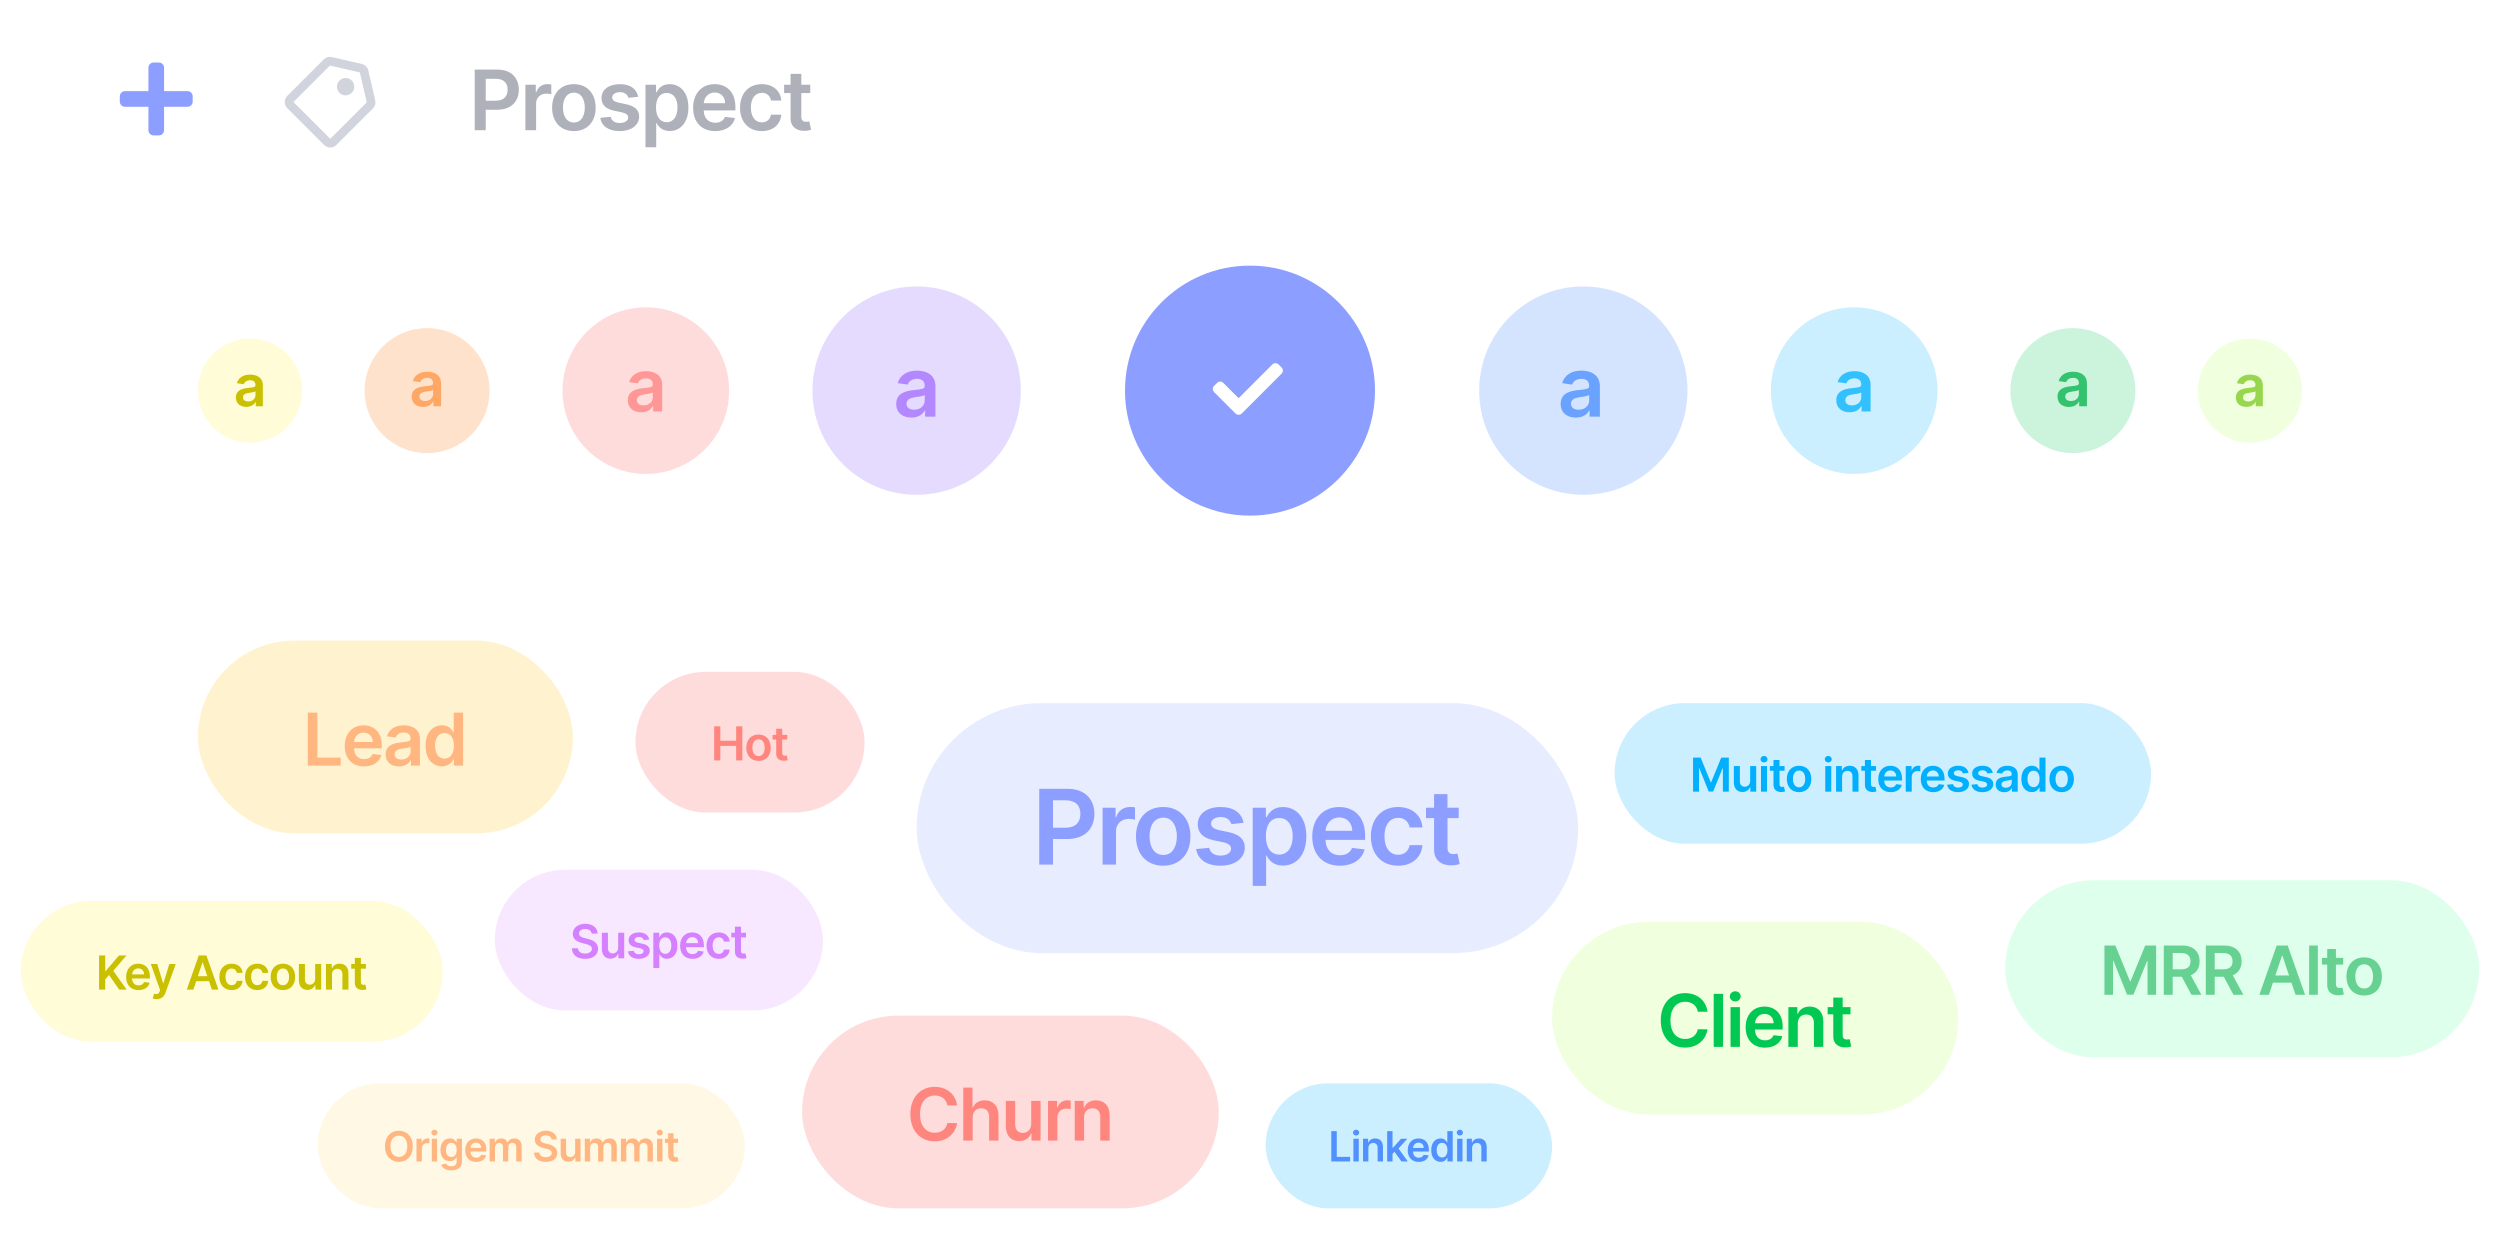 <svg width="480" height="240" viewBox="0 0 480 240" fill="none" xmlns="http://www.w3.org/2000/svg">
<rect width="480" height="240" fill="white"/>
<g filter="url(#filter0_d)">
<circle cx="240" cy="75" r="24" fill="white"/>
</g>
<circle cx="240" cy="75" r="24" fill="#8C9EFF"/>
<circle cx="176" cy="75" r="20" fill="#E5DBFF"/>
<circle r="20" transform="matrix(-1 0 0 1 304 75)" fill="#D4E4FF"/>
<circle cx="124" cy="75" r="16" fill="#FFDCDC"/>
<circle r="16" transform="matrix(-1 0 0 1 356 75)" fill="#CCEFFF"/>
<circle cx="82" cy="75" r="12" fill="#FFE2CC"/>
<circle cx="48" cy="75" r="10" fill="#FFFCD7"/>
<path d="M47.295 78.121C48.236 78.121 48.799 77.68 49.057 77.176H49.103V78H50.463V73.984C50.463 72.398 49.17 71.922 48.025 71.922C46.764 71.922 45.795 72.484 45.482 73.578L46.803 73.766C46.943 73.356 47.342 73.004 48.033 73.004C48.69 73.004 49.049 73.34 49.049 73.93V73.953C49.049 74.359 48.623 74.379 47.565 74.492C46.4 74.617 45.287 74.965 45.287 76.316C45.287 77.496 46.15 78.121 47.295 78.121ZM47.662 77.082C47.072 77.082 46.65 76.812 46.65 76.293C46.65 75.75 47.123 75.523 47.756 75.434C48.127 75.383 48.869 75.289 49.053 75.141V75.848C49.053 76.516 48.514 77.082 47.662 77.082Z" fill="#C8C000"/>
<path d="M81.231 78.132C82.258 78.132 82.871 77.651 83.153 77.101H83.204V78H84.687V73.619C84.687 71.889 83.276 71.369 82.028 71.369C80.651 71.369 79.594 71.983 79.254 73.176L80.694 73.381C80.847 72.933 81.282 72.55 82.036 72.55C82.752 72.55 83.144 72.916 83.144 73.56V73.585C83.144 74.028 82.68 74.05 81.525 74.173C80.255 74.31 79.04 74.689 79.04 76.163C79.04 77.45 79.982 78.132 81.231 78.132ZM81.631 76.999C80.988 76.999 80.528 76.704 80.528 76.138C80.528 75.546 81.043 75.298 81.734 75.2C82.138 75.145 82.948 75.043 83.148 74.881V75.652C83.148 76.381 82.56 76.999 81.631 76.999Z" fill="#FFA866"/>
<path d="M123.103 79.154C124.301 79.154 125.017 78.592 125.345 77.951H125.404V79H127.135V73.889C127.135 71.871 125.489 71.264 124.032 71.264C122.426 71.264 121.194 71.98 120.796 73.372L122.476 73.611C122.655 73.089 123.162 72.641 124.042 72.641C124.877 72.641 125.335 73.069 125.335 73.82V73.849C125.335 74.367 124.793 74.391 123.446 74.535C121.964 74.695 120.547 75.137 120.547 76.857C120.547 78.359 121.646 79.154 123.103 79.154ZM123.57 77.832C122.819 77.832 122.282 77.489 122.282 76.827C122.282 76.136 122.884 75.848 123.689 75.734C124.162 75.669 125.106 75.55 125.34 75.361V76.261C125.34 77.111 124.654 77.832 123.57 77.832Z" fill="#FF9797"/>
<path d="M355.122 79.154C356.32 79.154 357.036 78.592 357.364 77.951H357.424V79H359.154V73.889C359.154 71.871 357.509 71.264 356.052 71.264C354.446 71.264 353.213 71.98 352.815 73.372L354.496 73.611C354.675 73.089 355.182 72.641 356.062 72.641C356.897 72.641 357.354 73.069 357.354 73.82V73.849C357.354 74.367 356.812 74.391 355.465 74.535C353.984 74.695 352.567 75.137 352.567 76.857C352.567 78.359 353.665 79.154 355.122 79.154ZM355.589 77.832C354.839 77.832 354.302 77.489 354.302 76.827C354.302 76.136 354.903 75.848 355.709 75.734C356.181 75.669 357.126 75.55 357.359 75.361V76.261C357.359 77.111 356.673 77.832 355.589 77.832Z" fill="#33C0FF"/>
<path d="M174.994 80.176C176.363 80.176 177.181 79.534 177.556 78.801H177.625V80H179.602V74.159C179.602 71.852 177.721 71.159 176.056 71.159C174.221 71.159 172.812 71.977 172.358 73.568L174.278 73.841C174.483 73.244 175.062 72.733 176.068 72.733C177.022 72.733 177.545 73.222 177.545 74.079V74.114C177.545 74.704 176.926 74.733 175.386 74.898C173.693 75.079 172.074 75.585 172.074 77.551C172.074 79.267 173.329 80.176 174.994 80.176ZM175.528 78.665C174.67 78.665 174.056 78.273 174.056 77.517C174.056 76.727 174.744 76.398 175.664 76.267C176.204 76.193 177.284 76.057 177.551 75.841V76.869C177.551 77.841 176.767 78.665 175.528 78.665Z" fill="#B388FF"/>
<path d="M302.568 80.176C303.938 80.176 304.756 79.534 305.131 78.801H305.199V80H307.176V74.159C307.176 71.852 305.295 71.159 303.631 71.159C301.795 71.159 300.386 71.977 299.932 73.568L301.852 73.841C302.057 73.244 302.636 72.733 303.642 72.733C304.597 72.733 305.119 73.222 305.119 74.079V74.114C305.119 74.704 304.5 74.733 302.96 74.898C301.267 75.079 299.648 75.585 299.648 77.551C299.648 79.267 300.903 80.176 302.568 80.176ZM303.102 78.665C302.244 78.665 301.631 78.273 301.631 77.517C301.631 76.727 302.318 76.398 303.239 76.267C303.778 76.193 304.858 76.057 305.125 75.841V76.869C305.125 77.841 304.341 78.665 303.102 78.665Z" fill="#6AA2FF"/>
<circle cx="432" cy="75" r="10" fill="#F0FFDE"/>
<path d="M431.295 78.121C432.236 78.121 432.799 77.68 433.057 77.176H433.104V78H434.463V73.984C434.463 72.398 433.17 71.922 432.025 71.922C430.764 71.922 429.795 72.484 429.482 73.578L430.803 73.766C430.943 73.356 431.342 73.004 432.033 73.004C432.689 73.004 433.049 73.34 433.049 73.93V73.953C433.049 74.359 432.623 74.379 431.564 74.492C430.4 74.617 429.287 74.965 429.287 76.316C429.287 77.496 430.15 78.121 431.295 78.121ZM431.662 77.082C431.072 77.082 430.65 76.812 430.65 76.293C430.65 75.75 431.123 75.523 431.756 75.434C432.127 75.383 432.869 75.289 433.053 75.141V75.848C433.053 76.516 432.514 77.082 431.662 77.082Z" fill="#98D64D"/>
<circle r="12" transform="matrix(-1 0 0 1 398 75)" fill="#CCF4DD"/>
<path d="M397.231 78.132C398.258 78.132 398.871 77.651 399.153 77.101H399.204V78H400.687V73.619C400.687 71.889 399.276 71.369 398.028 71.369C396.651 71.369 395.594 71.983 395.254 73.176L396.694 73.381C396.847 72.933 397.282 72.55 398.036 72.55C398.752 72.55 399.144 72.916 399.144 73.56V73.585C399.144 74.028 398.68 74.05 397.525 74.173C396.255 74.31 395.04 74.689 395.04 76.163C395.04 77.45 395.982 78.132 397.231 78.132ZM397.631 76.999C396.988 76.999 396.528 76.704 396.528 76.138C396.528 75.546 397.043 75.298 397.734 75.2C398.138 75.145 398.948 75.043 399.148 74.881V75.652C399.148 76.381 398.56 76.999 397.631 76.999Z" fill="#33C26D"/>
<path fill-rule="evenodd" clip-rule="evenodd" d="M233.101 75.274C232.776 74.948 232.776 74.421 233.101 74.095L233.691 73.506C234.016 73.18 234.544 73.18 234.869 73.506L237.815 76.452L244.297 69.97C244.623 69.645 245.15 69.645 245.476 69.97L246.065 70.56C246.391 70.885 246.391 71.413 246.065 71.738L238.405 79.398C238.28 79.524 238.125 79.601 237.963 79.63L237.865 79.641H237.766C237.57 79.63 237.376 79.549 237.226 79.398L233.101 75.274Z" fill="white"/>
<rect x="385" y="169" width="91" height="34" rx="17" fill="#DFFFED"/>
<path d="M404.055 181.545V191H405.699V184.491H405.787L408.399 190.972H409.627L412.24 184.505H412.328V191H413.972V181.545H411.876L409.069 188.396H408.958L406.151 181.545H404.055ZM415.447 191H417.159V187.538H418.904L420.76 191H422.671L420.626 187.251C421.739 186.804 422.325 185.853 422.325 184.569C422.325 182.764 421.162 181.545 418.992 181.545H415.447V191ZM417.159 186.116V182.977H418.729C420.008 182.977 420.58 183.563 420.58 184.569C420.58 185.576 420.008 186.116 418.738 186.116H417.159ZM423.512 191H425.224V187.538H426.969L428.825 191H430.736L428.691 187.251C429.804 186.804 430.39 185.853 430.39 184.569C430.39 182.764 429.227 181.545 427.057 181.545H423.512V191ZM425.224 186.116V182.977H426.794C428.073 182.977 428.645 183.563 428.645 184.569C428.645 185.576 428.073 186.116 426.803 186.116H425.224ZM435.625 191L436.406 188.669H439.96L440.745 191H442.573L439.24 181.545H437.126L433.797 191H435.625ZM436.867 187.293L438.146 183.484H438.22L439.499 187.293H436.867ZM445.026 181.545H443.355V191H445.026V181.545ZM449.895 183.909H448.496V182.21H446.825V183.909H445.819V185.202H446.825V189.144C446.816 190.478 447.785 191.134 449.041 191.097C449.517 191.083 449.844 190.991 450.024 190.931L449.743 189.624C449.651 189.647 449.461 189.689 449.254 189.689C448.833 189.689 448.496 189.541 448.496 188.867V185.202H449.895V183.909ZM453.92 191.138C455.997 191.138 457.317 189.675 457.317 187.482C457.317 185.285 455.997 183.817 453.92 183.817C451.842 183.817 450.522 185.285 450.522 187.482C450.522 189.675 451.842 191.138 453.92 191.138ZM453.929 189.8C452.779 189.8 452.216 188.775 452.216 187.478C452.216 186.18 452.779 185.142 453.929 185.142C455.06 185.142 455.623 186.18 455.623 187.478C455.623 188.775 455.06 189.8 453.929 189.8Z" fill="#66D191"/>
<rect x="176" y="135" width="127" height="48" rx="24" fill="#E8ECFF"/>
<path d="M199.539 166H202.174V161.085H204.958C208.317 161.085 210.121 159.068 210.121 156.27C210.121 153.493 208.338 151.455 204.993 151.455H199.539V166ZM202.174 158.919V153.656H204.588C206.563 153.656 207.436 154.722 207.436 156.27C207.436 157.818 206.563 158.919 204.602 158.919H202.174ZM211.696 166H214.267V159.587C214.267 158.202 215.311 157.222 216.724 157.222C217.158 157.222 217.697 157.3 217.918 157.371V155.006C217.683 154.963 217.278 154.935 216.994 154.935C215.744 154.935 214.7 155.645 214.303 156.909H214.189V155.091H211.696V166ZM223.335 166.213C226.531 166.213 228.562 163.962 228.562 160.588C228.562 157.207 226.531 154.949 223.335 154.949C220.139 154.949 218.108 157.207 218.108 160.588C218.108 163.962 220.139 166.213 223.335 166.213ZM223.349 164.153C221.581 164.153 220.714 162.577 220.714 160.581C220.714 158.585 221.581 156.987 223.349 156.987C225.089 156.987 225.956 158.585 225.956 160.581C225.956 162.577 225.089 164.153 223.349 164.153ZM238.767 157.974C238.412 156.128 236.934 154.949 234.377 154.949C231.75 154.949 229.96 156.241 229.967 158.259C229.96 159.849 230.94 160.901 233.035 161.334L234.896 161.724C235.897 161.945 236.366 162.349 236.366 162.967C236.366 163.713 235.556 164.274 234.335 164.274C233.156 164.274 232.389 163.763 232.169 162.783L229.662 163.024C229.981 165.027 231.664 166.213 234.342 166.213C237.069 166.213 238.994 164.8 239.001 162.733C238.994 161.178 237.992 160.226 235.933 159.778L234.072 159.381C232.964 159.132 232.524 158.749 232.531 158.116C232.524 157.378 233.34 156.866 234.413 156.866C235.599 156.866 236.224 157.513 236.423 158.23L238.767 157.974ZM240.521 170.091H243.092V164.281H243.199C243.603 165.077 244.449 166.192 246.324 166.192C248.895 166.192 250.819 164.153 250.819 160.56C250.819 156.923 248.838 154.949 246.316 154.949C244.392 154.949 243.589 156.107 243.199 156.895H243.049V155.091H240.521V170.091ZM243.042 160.545C243.042 158.429 243.951 157.058 245.606 157.058C247.318 157.058 248.199 158.514 248.199 160.545C248.199 162.591 247.304 164.082 245.606 164.082C243.966 164.082 243.042 162.662 243.042 160.545ZM257.251 166.213C259.793 166.213 261.54 164.97 261.995 163.074L259.594 162.804C259.246 163.727 258.394 164.21 257.286 164.21C255.624 164.21 254.523 163.116 254.502 161.249H262.101V160.46C262.101 156.632 259.8 154.949 257.116 154.949C253.991 154.949 251.952 157.243 251.952 160.609C251.952 164.033 253.962 166.213 257.251 166.213ZM254.509 159.516C254.587 158.124 255.617 156.952 257.151 156.952C258.628 156.952 259.623 158.031 259.637 159.516H254.509ZM268.435 166.213C271.176 166.213 272.924 164.587 273.108 162.271H270.651C270.431 163.443 269.586 164.118 268.456 164.118C266.851 164.118 265.814 162.776 265.814 160.545C265.814 158.344 266.873 157.023 268.456 157.023C269.692 157.023 270.452 157.818 270.651 158.869H273.108C272.931 156.504 271.084 154.949 268.421 154.949C265.225 154.949 263.208 157.257 263.208 160.588C263.208 163.891 265.175 166.213 268.435 166.213ZM280.067 155.091H277.915V152.477H275.344V155.091H273.796V157.08H275.344V163.145C275.33 165.197 276.821 166.206 278.753 166.149C279.485 166.128 279.989 165.986 280.266 165.893L279.833 163.884C279.69 163.919 279.399 163.983 279.08 163.983C278.433 163.983 277.915 163.756 277.915 162.719V157.08H280.067V155.091Z" fill="#8C9EFF"/>
<rect x="38" y="123" width="72" height="37" rx="18.5" fill="#FFF3CF"/>
<path d="M59.091 147H65.42V145.454H60.936V136.818H59.091V147ZM69.902 147.149C71.682 147.149 72.905 146.279 73.223 144.952L71.543 144.763C71.299 145.409 70.703 145.747 69.927 145.747C68.764 145.747 67.993 144.982 67.978 143.674H73.298V143.122C73.298 140.442 71.687 139.264 69.808 139.264C67.62 139.264 66.193 140.87 66.193 143.227C66.193 145.623 67.6 147.149 69.902 147.149ZM67.983 142.461C68.038 141.487 68.759 140.666 69.832 140.666C70.867 140.666 71.563 141.422 71.573 142.461H67.983ZM76.598 147.154C77.796 147.154 78.512 146.592 78.84 145.951H78.9V147H80.63V141.889C80.63 139.871 78.984 139.264 77.527 139.264C75.922 139.264 74.689 139.98 74.291 141.372L75.971 141.611C76.15 141.089 76.657 140.641 77.537 140.641C78.373 140.641 78.83 141.069 78.83 141.82V141.849C78.83 142.366 78.288 142.391 76.941 142.536C75.459 142.695 74.042 143.137 74.042 144.857C74.042 146.359 75.141 147.154 76.598 147.154ZM77.065 145.832C76.314 145.832 75.777 145.489 75.777 144.827C75.777 144.136 76.379 143.848 77.184 143.734C77.657 143.669 78.601 143.55 78.835 143.361V144.261C78.835 145.111 78.149 145.832 77.065 145.832ZM84.853 147.134C86.166 147.134 86.757 146.354 87.041 145.797H87.15V147H88.92V136.818H87.115V140.626H87.041C86.767 140.075 86.205 139.264 84.858 139.264C83.093 139.264 81.706 140.646 81.706 143.192C81.706 145.707 83.053 147.134 84.853 147.134ZM85.355 145.658C84.167 145.658 83.541 144.614 83.541 143.182C83.541 141.76 84.157 140.741 85.355 140.741C86.514 140.741 87.15 141.7 87.15 143.182C87.15 144.663 86.504 145.658 85.355 145.658Z" fill="#FFB680"/>
<rect x="298" y="177" width="78" height="37" rx="18.5" fill="#F0FFDE"/>
<path d="M327.843 194.254C327.529 191.991 325.789 190.679 323.532 190.679C320.873 190.679 318.869 192.618 318.869 195.909C318.869 199.195 320.848 201.139 323.532 201.139C325.953 201.139 327.559 199.573 327.843 197.629L325.983 197.619C325.75 198.812 324.775 199.484 323.557 199.484C321.907 199.484 320.723 198.246 320.723 195.909C320.723 193.612 321.897 192.335 323.562 192.335C324.8 192.335 325.77 193.036 325.983 194.254H327.843ZM330.832 190.818H329.032V201H330.832V190.818ZM332.263 201H334.062V193.364H332.263V201ZM333.167 192.28C333.739 192.28 334.207 191.842 334.207 191.305C334.207 190.763 333.739 190.326 333.167 190.326C332.591 190.326 332.123 190.763 332.123 191.305C332.123 191.842 332.591 192.28 333.167 192.28ZM338.874 201.149C340.654 201.149 341.877 200.279 342.195 198.952L340.514 198.763C340.271 199.409 339.674 199.747 338.899 199.747C337.735 199.747 336.965 198.982 336.95 197.674H342.269V197.122C342.269 194.442 340.659 193.264 338.779 193.264C336.592 193.264 335.165 194.87 335.165 197.227C335.165 199.623 336.572 201.149 338.874 201.149ZM336.955 196.461C337.009 195.487 337.73 194.666 338.804 194.666C339.838 194.666 340.534 195.422 340.544 196.461H336.955ZM345.172 196.526C345.172 195.422 345.838 194.786 346.787 194.786C347.717 194.786 348.274 195.397 348.274 196.416V201H350.074V196.138C350.079 194.308 349.035 193.264 347.459 193.264C346.315 193.264 345.53 193.811 345.182 194.661H345.092V193.364H343.372V201H345.172V196.526ZM355.296 193.364H353.79V191.534H351.99V193.364H350.906V194.756H351.99V199.001C351.98 200.438 353.024 201.144 354.377 201.104C354.889 201.089 355.242 200.99 355.436 200.925L355.132 199.518C355.033 199.543 354.829 199.588 354.605 199.588C354.153 199.588 353.79 199.429 353.79 198.703V194.756H355.296V193.364Z" fill="#00C853"/>
<rect x="154" y="195" width="80" height="37" rx="18.5" fill="#FFDCDC"/>
<path d="M183.765 212.254C183.451 209.991 181.711 208.679 179.454 208.679C176.794 208.679 174.791 210.618 174.791 213.909C174.791 217.195 176.77 219.139 179.454 219.139C181.875 219.139 183.481 217.573 183.765 215.629L181.905 215.619C181.671 216.812 180.697 217.484 179.479 217.484C177.828 217.484 176.645 216.246 176.645 213.909C176.645 211.612 177.819 210.335 179.484 210.335C180.722 210.335 181.691 211.036 181.905 212.254H183.765ZM186.754 214.526C186.754 213.422 187.44 212.786 188.404 212.786C189.349 212.786 189.906 213.387 189.906 214.416V219H191.706V214.138C191.706 212.293 190.661 211.264 189.076 211.264C187.902 211.264 187.157 211.796 186.804 212.661H186.714V208.818H184.954V219H186.754V214.526ZM197.987 215.788C197.987 216.952 197.157 217.528 196.362 217.528C195.496 217.528 194.92 216.917 194.92 215.947V211.364H193.12V216.226C193.12 218.06 194.164 219.099 195.665 219.099C196.809 219.099 197.614 218.498 197.962 217.643H198.042V219H199.787V211.364H197.987V215.788ZM201.218 219H203.017V214.511C203.017 213.541 203.748 212.855 204.737 212.855C205.041 212.855 205.419 212.91 205.573 212.96V211.304C205.409 211.274 205.125 211.254 204.926 211.254C204.051 211.254 203.321 211.751 203.042 212.636H202.963V211.364H201.218V219ZM208.148 214.526C208.148 213.422 208.814 212.786 209.764 212.786C210.694 212.786 211.25 213.397 211.25 214.416V219H213.05V214.138C213.055 212.308 212.011 211.264 210.435 211.264C209.292 211.264 208.506 211.811 208.158 212.661H208.069V211.364H206.348V219H208.148V214.526Z" fill="#FF867F"/>
<rect x="95" y="167" width="63" height="27" rx="13.5" fill="#F7E8FF"/>
<path d="M113.596 179.254H114.737C114.715 178.148 113.772 177.365 112.379 177.365C111.004 177.365 109.972 178.138 109.975 179.295C109.975 180.235 110.643 180.775 111.72 181.053L112.465 181.245C113.171 181.424 113.638 181.645 113.641 182.153C113.638 182.712 113.107 183.086 112.334 183.086C111.592 183.086 111.017 182.754 110.969 182.066H109.803C109.851 183.367 110.819 184.099 112.343 184.099C113.913 184.099 114.824 183.316 114.827 182.162C114.824 181.028 113.887 180.51 112.903 180.277L112.289 180.123C111.752 179.995 111.17 179.768 111.177 179.222C111.18 178.73 111.621 178.369 112.363 178.369C113.069 178.369 113.536 178.698 113.596 179.254ZM118.692 181.935C118.692 182.683 118.158 183.054 117.646 183.054C117.09 183.054 116.72 182.661 116.72 182.038V179.091H115.563V182.217C115.563 183.396 116.234 184.064 117.199 184.064C117.934 184.064 118.452 183.677 118.676 183.127H118.727V184H119.849V179.091H118.692V181.935ZM124.648 180.388C124.488 179.558 123.824 179.027 122.673 179.027C121.491 179.027 120.685 179.609 120.688 180.516C120.685 181.232 121.126 181.705 122.069 181.9L122.906 182.076C123.357 182.175 123.568 182.357 123.568 182.635C123.568 182.971 123.204 183.223 122.654 183.223C122.123 183.223 121.778 182.993 121.679 182.552L120.551 182.661C120.695 183.562 121.452 184.096 122.657 184.096C123.884 184.096 124.751 183.46 124.754 182.53C124.751 181.83 124.3 181.402 123.373 181.2L122.536 181.021C122.037 180.909 121.839 180.737 121.842 180.452C121.839 180.12 122.206 179.89 122.689 179.89C123.223 179.89 123.504 180.181 123.594 180.504L124.648 180.388ZM125.438 185.841H126.595V183.227H126.643C126.825 183.585 127.205 184.086 128.049 184.086C129.206 184.086 130.072 183.169 130.072 181.552C130.072 179.915 129.18 179.027 128.046 179.027C127.18 179.027 126.818 179.548 126.643 179.903H126.576V179.091H125.438V185.841ZM126.572 181.545C126.572 180.593 126.981 179.976 127.726 179.976C128.496 179.976 128.893 180.631 128.893 181.545C128.893 182.466 128.49 183.137 127.726 183.137C126.988 183.137 126.572 182.498 126.572 181.545ZM132.966 184.096C134.11 184.096 134.896 183.537 135.101 182.683L134.021 182.562C133.864 182.977 133.481 183.195 132.982 183.195C132.234 183.195 131.739 182.702 131.729 181.862H135.149V181.507C135.149 179.784 134.113 179.027 132.905 179.027C131.499 179.027 130.582 180.059 130.582 181.574C130.582 183.115 131.486 184.096 132.966 184.096ZM131.732 181.082C131.768 180.456 132.231 179.928 132.921 179.928C133.586 179.928 134.033 180.414 134.04 181.082H131.732ZM137.999 184.096C139.233 184.096 140.019 183.364 140.102 182.322H138.996C138.897 182.849 138.517 183.153 138.009 183.153C137.286 183.153 136.82 182.549 136.82 181.545C136.82 180.555 137.296 179.96 138.009 179.96C138.565 179.96 138.907 180.318 138.996 180.791H140.102C140.022 179.727 139.191 179.027 137.993 179.027C136.554 179.027 135.647 180.066 135.647 181.565C135.647 183.051 136.532 184.096 137.999 184.096ZM143.233 179.091H142.265V177.915H141.108V179.091H140.411V179.986H141.108V182.715C141.102 183.639 141.773 184.093 142.642 184.067C142.971 184.058 143.198 183.994 143.323 183.952L143.128 183.048C143.064 183.064 142.933 183.092 142.789 183.092C142.498 183.092 142.265 182.99 142.265 182.523V179.986H143.233V179.091Z" fill="#D480FF"/>
<rect x="122" y="129" width="44" height="27" rx="13.5" fill="#FFDCDC"/>
<path d="M137.12 146H138.305V143.219H141.338V146H142.527V139.455H141.338V142.225H138.305V139.455H137.12V146ZM145.637 146.096C147.075 146.096 147.989 145.083 147.989 143.565C147.989 142.043 147.075 141.027 145.637 141.027C144.199 141.027 143.285 142.043 143.285 143.565C143.285 145.083 144.199 146.096 145.637 146.096ZM145.644 145.169C144.848 145.169 144.458 144.46 144.458 143.561C144.458 142.663 144.848 141.944 145.644 141.944C146.427 141.944 146.816 142.663 146.816 143.561C146.816 144.46 146.427 145.169 145.644 145.169ZM151.153 141.091H150.184V139.915H149.027V141.091H148.331V141.986H149.027V144.715C149.021 145.639 149.692 146.093 150.561 146.067C150.891 146.058 151.118 145.994 151.242 145.952L151.047 145.048C150.983 145.064 150.852 145.092 150.709 145.092C150.418 145.092 150.184 144.99 150.184 144.523V141.986H151.153V141.091Z" fill="#FF867F"/>
<rect x="310" y="135" width="103" height="27" rx="13.5" fill="#CCEFFF"/>
<path d="M325.067 145.455V152H326.205V147.494H326.265L328.074 151.981H328.924L330.733 147.503H330.794V152H331.932V145.455H330.481L328.538 150.197H328.461L326.518 145.455H325.067ZM336.031 149.935C336.031 150.683 335.497 151.054 334.986 151.054C334.43 151.054 334.059 150.661 334.059 150.038V147.091H332.902V150.217C332.902 151.396 333.573 152.064 334.538 152.064C335.273 152.064 335.791 151.677 336.015 151.127H336.066V152H337.188V147.091H336.031V149.935ZM338.108 152H339.264V147.091H338.108V152ZM338.689 146.394C339.057 146.394 339.357 146.113 339.357 145.768C339.357 145.419 339.057 145.138 338.689 145.138C338.318 145.138 338.018 145.419 338.018 145.768C338.018 146.113 338.318 146.394 338.689 146.394ZM342.636 147.091H341.667V145.915H340.51V147.091H339.813V147.986H340.51V150.715C340.504 151.639 341.175 152.093 342.044 152.067C342.373 152.058 342.6 151.994 342.725 151.952L342.53 151.048C342.466 151.064 342.335 151.092 342.191 151.092C341.9 151.092 341.667 150.99 341.667 150.523V147.986H342.636V147.091ZM345.422 152.096C346.86 152.096 347.774 151.083 347.774 149.565C347.774 148.043 346.86 147.027 345.422 147.027C343.984 147.027 343.069 148.043 343.069 149.565C343.069 151.083 343.984 152.096 345.422 152.096ZM345.428 151.169C344.632 151.169 344.242 150.46 344.242 149.561C344.242 148.663 344.632 147.944 345.428 147.944C346.211 147.944 346.601 148.663 346.601 149.561C346.601 150.46 346.211 151.169 345.428 151.169ZM350.448 152H351.605V147.091H350.448V152ZM351.03 146.394C351.398 146.394 351.698 146.113 351.698 145.768C351.698 145.419 351.398 145.138 351.03 145.138C350.659 145.138 350.359 145.419 350.359 145.768C350.359 146.113 350.659 146.394 351.03 146.394ZM353.682 149.124C353.682 148.414 354.11 148.005 354.721 148.005C355.318 148.005 355.676 148.398 355.676 149.053V152H356.833V148.874C356.837 147.698 356.165 147.027 355.152 147.027C354.417 147.027 353.912 147.379 353.688 147.925H353.631V147.091H352.525V152H353.682V149.124ZM360.191 147.091H359.222V145.915H358.065V147.091H357.369V147.986H358.065V150.715C358.059 151.639 358.73 152.093 359.6 152.067C359.929 152.058 360.156 151.994 360.28 151.952L360.085 151.048C360.021 151.064 359.89 151.092 359.747 151.092C359.456 151.092 359.222 150.99 359.222 150.523V147.986H360.191V147.091ZM363.009 152.096C364.153 152.096 364.939 151.537 365.144 150.683L364.064 150.562C363.907 150.977 363.524 151.195 363.025 151.195C362.277 151.195 361.782 150.702 361.772 149.862H365.192V149.507C365.192 147.784 364.156 147.027 362.948 147.027C361.542 147.027 360.625 148.059 360.625 149.574C360.625 151.115 361.529 152.096 363.009 152.096ZM361.775 149.082C361.81 148.456 362.274 147.928 362.964 147.928C363.629 147.928 364.076 148.414 364.083 149.082H361.775ZM365.901 152H367.058V149.114C367.058 148.491 367.527 148.05 368.163 148.05C368.358 148.05 368.601 148.085 368.7 148.117V147.053C368.595 147.033 368.413 147.021 368.285 147.021C367.722 147.021 367.253 147.34 367.074 147.909H367.022V147.091H365.901V152ZM371.17 152.096C372.314 152.096 373.101 151.537 373.305 150.683L372.225 150.562C372.068 150.977 371.685 151.195 371.186 151.195C370.438 151.195 369.943 150.702 369.933 149.862H373.353V149.507C373.353 147.784 372.318 147.027 371.109 147.027C369.703 147.027 368.786 148.059 368.786 149.574C368.786 151.115 369.69 152.096 371.17 152.096ZM369.936 149.082C369.972 148.456 370.435 147.928 371.125 147.928C371.79 147.928 372.238 148.414 372.244 149.082H369.936ZM377.942 148.388C377.782 147.558 377.117 147.027 375.967 147.027C374.784 147.027 373.979 147.609 373.982 148.516C373.979 149.232 374.42 149.705 375.363 149.9L376.2 150.076C376.651 150.175 376.862 150.357 376.862 150.635C376.862 150.971 376.497 151.223 375.947 151.223C375.417 151.223 375.072 150.993 374.973 150.552L373.844 150.661C373.988 151.562 374.746 152.096 375.951 152.096C377.178 152.096 378.044 151.46 378.047 150.53C378.044 149.83 377.593 149.402 376.667 149.2L375.829 149.021C375.331 148.909 375.132 148.737 375.136 148.452C375.132 148.12 375.5 147.89 375.983 147.89C376.516 147.89 376.798 148.181 376.887 148.504L377.942 148.388ZM382.611 148.388C382.451 147.558 381.787 147.027 380.636 147.027C379.454 147.027 378.648 147.609 378.651 148.516C378.648 149.232 379.089 149.705 380.032 149.9L380.869 150.076C381.32 150.175 381.531 150.357 381.531 150.635C381.531 150.971 381.167 151.223 380.617 151.223C380.086 151.223 379.741 150.993 379.642 150.552L378.514 150.661C378.658 151.562 379.415 152.096 380.62 152.096C381.847 152.096 382.714 151.46 382.717 150.53C382.714 149.83 382.263 149.402 381.336 149.2L380.499 149.021C380 148.909 379.802 148.737 379.805 148.452C379.802 148.12 380.169 147.89 380.652 147.89C381.186 147.89 381.467 148.181 381.557 148.504L382.611 148.388ZM384.813 152.099C385.584 152.099 386.044 151.738 386.255 151.326H386.293V152H387.405V148.714C387.405 147.417 386.347 147.027 385.411 147.027C384.379 147.027 383.586 147.487 383.33 148.382L384.411 148.536C384.526 148.2 384.852 147.912 385.417 147.912C385.954 147.912 386.248 148.187 386.248 148.67V148.689C386.248 149.021 385.9 149.037 385.034 149.13C384.081 149.232 383.171 149.517 383.171 150.623C383.171 151.588 383.877 152.099 384.813 152.099ZM385.114 151.249C384.631 151.249 384.286 151.028 384.286 150.603C384.286 150.159 384.673 149.974 385.191 149.9C385.494 149.859 386.101 149.782 386.252 149.661V150.239C386.252 150.786 385.811 151.249 385.114 151.249ZM390.12 152.086C390.964 152.086 391.345 151.585 391.527 151.227H391.597V152H392.735V145.455H391.575V147.903H391.527C391.351 147.548 390.99 147.027 390.124 147.027C388.989 147.027 388.097 147.915 388.097 149.552C388.097 151.169 388.963 152.086 390.12 152.086ZM390.443 151.137C389.679 151.137 389.277 150.466 389.277 149.545C389.277 148.631 389.673 147.976 390.443 147.976C391.188 147.976 391.597 148.593 391.597 149.545C391.597 150.498 391.182 151.137 390.443 151.137ZM395.839 152.096C397.277 152.096 398.191 151.083 398.191 149.565C398.191 148.043 397.277 147.027 395.839 147.027C394.401 147.027 393.487 148.043 393.487 149.565C393.487 151.083 394.401 152.096 395.839 152.096ZM395.845 151.169C395.05 151.169 394.66 150.46 394.66 149.561C394.66 148.663 395.05 147.944 395.845 147.944C396.628 147.944 397.018 148.663 397.018 149.561C397.018 150.46 396.628 151.169 395.845 151.169Z" fill="#00B0FF"/>
<rect x="4" y="173" width="81" height="27" rx="13.5" fill="#FFFCD7"/>
<path d="M19.017 190H20.202V188.05L20.928 187.194L22.881 190H24.306L21.752 186.392L24.284 183.455H22.836L20.282 186.462H20.202V183.455H19.017V190ZM26.599 190.096C27.743 190.096 28.53 189.537 28.734 188.683L27.654 188.562C27.497 188.977 27.114 189.195 26.615 189.195C25.867 189.195 25.372 188.702 25.362 187.862H28.782V187.507C28.782 185.784 27.747 185.027 26.538 185.027C25.132 185.027 24.215 186.059 24.215 187.574C24.215 189.115 25.119 190.096 26.599 190.096ZM25.366 187.082C25.401 186.456 25.864 185.928 26.555 185.928C27.219 185.928 27.667 186.414 27.673 187.082H25.366ZM30.069 191.831C30.971 191.831 31.492 191.365 31.77 190.594L33.742 185.097L32.505 185.091L31.37 188.798H31.319L30.188 185.091H28.96L30.741 190.102L30.642 190.368C30.421 190.911 30.088 190.952 29.584 190.809L29.315 191.707C29.472 191.774 29.753 191.831 30.069 191.831ZM37.129 190L37.669 188.386H40.13L40.673 190H41.939L39.631 183.455H38.167L35.863 190H37.129ZM37.988 187.434L38.874 184.797H38.925L39.81 187.434H37.988ZM44.472 190.096C45.705 190.096 46.492 189.364 46.575 188.322H45.469C45.37 188.849 44.989 189.153 44.481 189.153C43.759 189.153 43.292 188.549 43.292 187.545C43.292 186.555 43.769 185.96 44.481 185.96C45.037 185.96 45.379 186.318 45.469 186.791H46.575C46.495 185.727 45.664 185.027 44.465 185.027C43.027 185.027 42.119 186.066 42.119 187.565C42.119 189.051 43.005 190.096 44.472 190.096ZM49.396 190.096C50.63 190.096 51.416 189.364 51.499 188.322H50.393C50.294 188.849 49.914 189.153 49.406 189.153C48.683 189.153 48.217 188.549 48.217 187.545C48.217 186.555 48.693 185.96 49.406 185.96C49.962 185.96 50.304 186.318 50.393 186.791H51.499C51.419 185.727 50.588 185.027 49.39 185.027C47.951 185.027 47.044 186.066 47.044 187.565C47.044 189.051 47.929 190.096 49.396 190.096ZM54.32 190.096C55.758 190.096 56.673 189.083 56.673 187.565C56.673 186.043 55.758 185.027 54.32 185.027C52.882 185.027 51.968 186.043 51.968 187.565C51.968 189.083 52.882 190.096 54.32 190.096ZM54.327 189.169C53.531 189.169 53.141 188.46 53.141 187.561C53.141 186.663 53.531 185.944 54.327 185.944C55.11 185.944 55.5 186.663 55.5 187.561C55.5 188.46 55.11 189.169 54.327 189.169ZM60.514 187.935C60.514 188.683 59.98 189.054 59.468 189.054C58.912 189.054 58.541 188.661 58.541 188.038V185.091H57.385V188.217C57.385 189.396 58.056 190.064 59.021 190.064C59.756 190.064 60.274 189.677 60.498 189.127H60.549V190H61.67V185.091H60.514V187.935ZM63.747 187.124C63.747 186.414 64.175 186.005 64.786 186.005C65.383 186.005 65.741 186.398 65.741 187.053V190H66.898V186.874C66.902 185.698 66.23 185.027 65.217 185.027C64.482 185.027 63.977 185.379 63.754 185.925H63.696V185.091H62.59V190H63.747V187.124ZM70.256 185.091H69.287V183.915H68.13V185.091H67.434V185.986H68.13V188.715C68.124 189.639 68.795 190.093 69.665 190.067C69.994 190.058 70.221 189.994 70.345 189.952L70.15 189.048C70.087 189.064 69.955 189.092 69.812 189.092C69.521 189.092 69.287 188.99 69.287 188.523V185.986H70.256V185.091Z" fill="#C8C000"/>
<rect x="243" y="208" width="55" height="24" rx="12" fill="#CCEFFF"/>
<path d="M255.609 223H259.226V222.116H256.663V217.182H255.609V223ZM259.855 223H260.883V218.636H259.855V223ZM260.372 218.017C260.699 218.017 260.966 217.767 260.966 217.46C260.966 217.151 260.699 216.901 260.372 216.901C260.042 216.901 259.775 217.151 259.775 217.46C259.775 217.767 260.042 218.017 260.372 218.017ZM262.729 220.443C262.729 219.812 263.11 219.449 263.653 219.449C264.184 219.449 264.502 219.798 264.502 220.381V223H265.53V220.222C265.533 219.176 264.937 218.58 264.036 218.58C263.383 218.58 262.934 218.892 262.735 219.378H262.684V218.636H261.701V223H262.729V220.443ZM266.336 223H267.364V221.534L267.739 221.134L269.075 223H270.305L268.515 220.52L270.205 218.636H269.004L267.435 220.389H267.364V217.182H266.336V223ZM272.403 223.085C273.42 223.085 274.119 222.588 274.3 221.83L273.34 221.722C273.201 222.091 272.86 222.284 272.417 222.284C271.752 222.284 271.312 221.847 271.303 221.099H274.343V220.784C274.343 219.253 273.423 218.58 272.349 218.58C271.099 218.58 270.283 219.497 270.283 220.844C270.283 222.213 271.087 223.085 272.403 223.085ZM271.306 220.406C271.337 219.849 271.749 219.381 272.363 219.381C272.954 219.381 273.352 219.812 273.357 220.406H271.306ZM276.592 223.077C277.342 223.077 277.68 222.631 277.842 222.312H277.905V223H278.916V217.182H277.885V219.358H277.842C277.686 219.043 277.365 218.58 276.595 218.58C275.587 218.58 274.794 219.369 274.794 220.824C274.794 222.261 275.564 223.077 276.592 223.077ZM276.879 222.233C276.2 222.233 275.842 221.636 275.842 220.818C275.842 220.006 276.195 219.423 276.879 219.423C277.541 219.423 277.905 219.972 277.905 220.818C277.905 221.665 277.536 222.233 276.879 222.233ZM279.772 223H280.801V218.636H279.772V223ZM280.289 218.017C280.616 218.017 280.883 217.767 280.883 217.46C280.883 217.151 280.616 216.901 280.289 216.901C279.96 216.901 279.693 217.151 279.693 217.46C279.693 217.767 279.96 218.017 280.289 218.017ZM282.647 220.443C282.647 219.812 283.027 219.449 283.57 219.449C284.101 219.449 284.419 219.798 284.419 220.381V223H285.448V220.222C285.45 219.176 284.854 218.58 283.953 218.58C283.3 218.58 282.851 218.892 282.652 219.378H282.601V218.636H281.618V223H282.647V220.443Z" fill="#5091FF"/>
<rect x="61" y="208" width="82" height="24" rx="12" fill="#FFF8E4"/>
<path d="M79.26 220.091C79.26 218.21 78.112 217.102 76.586 217.102C75.058 217.102 73.913 218.21 73.913 220.091C73.913 221.969 75.058 223.08 76.586 223.08C78.112 223.08 79.26 221.972 79.26 220.091ZM78.2 220.091C78.2 221.415 77.535 222.134 76.586 222.134C75.64 222.134 74.973 221.415 74.973 220.091C74.973 218.767 75.64 218.048 76.586 218.048C77.535 218.048 78.2 218.767 78.2 220.091ZM79.971 223H80.999V220.435C80.999 219.881 81.417 219.489 81.982 219.489C82.155 219.489 82.371 219.52 82.459 219.548V218.602C82.365 218.585 82.204 218.574 82.09 218.574C81.59 218.574 81.172 218.858 81.013 219.364H80.968V218.636H79.971V223ZM82.903 223H83.931V218.636H82.903V223ZM83.419 218.017C83.746 218.017 84.013 217.767 84.013 217.46C84.013 217.151 83.746 216.901 83.419 216.901C83.09 216.901 82.823 217.151 82.823 217.46C82.823 217.767 83.09 218.017 83.419 218.017ZM86.646 224.71C87.825 224.71 88.694 224.17 88.694 223.071V218.636H87.68V219.358H87.623C87.467 219.043 87.141 218.58 86.371 218.58C85.362 218.58 84.569 219.369 84.569 220.804C84.569 222.227 85.362 222.938 86.368 222.938C87.115 222.938 87.464 222.537 87.623 222.216H87.674V223.043C87.674 223.668 87.248 223.932 86.663 223.932C86.044 223.932 85.771 223.639 85.646 223.401L84.72 223.625C84.907 224.219 85.535 224.71 86.646 224.71ZM86.655 222.131C85.976 222.131 85.618 221.602 85.618 220.798C85.618 220.006 85.97 219.423 86.655 219.423C87.317 219.423 87.68 219.972 87.68 220.798C87.68 221.631 87.311 222.131 86.655 222.131ZM91.44 223.085C92.457 223.085 93.156 222.588 93.338 221.83L92.378 221.722C92.239 222.091 91.898 222.284 91.454 222.284C90.79 222.284 90.349 221.847 90.341 221.099H93.381V220.784C93.381 219.253 92.46 218.58 91.386 218.58C90.136 218.58 89.321 219.497 89.321 220.844C89.321 222.213 90.125 223.085 91.44 223.085ZM90.344 220.406C90.375 219.849 90.787 219.381 91.4 219.381C91.991 219.381 92.389 219.812 92.395 220.406H90.344ZM94.011 223H95.039V220.347C95.039 219.81 95.397 219.446 95.84 219.446C96.275 219.446 96.573 219.739 96.573 220.188V223H97.582V220.278C97.582 219.787 97.874 219.446 98.371 219.446C98.786 219.446 99.116 219.69 99.116 220.23V223H100.147V220.071C100.147 219.097 99.585 218.58 98.783 218.58C98.15 218.58 97.667 218.892 97.474 219.378H97.428C97.261 218.884 96.837 218.58 96.249 218.58C95.664 218.58 95.227 218.881 95.045 219.378H94.994V218.636H94.011V223ZM105.902 218.781H106.916C106.896 217.798 106.058 217.102 104.82 217.102C103.598 217.102 102.68 217.79 102.683 218.818C102.683 219.653 103.277 220.134 104.234 220.381L104.896 220.551C105.524 220.71 105.939 220.906 105.942 221.358C105.939 221.855 105.467 222.188 104.78 222.188C104.121 222.188 103.609 221.892 103.567 221.281H102.53C102.573 222.438 103.433 223.088 104.788 223.088C106.183 223.088 106.993 222.392 106.996 221.366C106.993 220.358 106.161 219.898 105.286 219.69L104.74 219.554C104.263 219.44 103.746 219.239 103.751 218.753C103.754 218.315 104.146 217.994 104.805 217.994C105.433 217.994 105.848 218.287 105.902 218.781ZM110.431 221.165C110.431 221.83 109.957 222.159 109.502 222.159C109.008 222.159 108.678 221.81 108.678 221.256V218.636H107.65V221.415C107.65 222.463 108.247 223.057 109.105 223.057C109.758 223.057 110.218 222.713 110.417 222.224H110.462V223H111.46V218.636H110.431V221.165ZM112.277 223H113.306V220.347C113.306 219.81 113.664 219.446 114.107 219.446C114.541 219.446 114.84 219.739 114.84 220.188V223H115.848V220.278C115.848 219.787 116.141 219.446 116.638 219.446C117.053 219.446 117.382 219.69 117.382 220.23V223H118.414V220.071C118.414 219.097 117.851 218.58 117.05 218.58C116.416 218.58 115.933 218.892 115.74 219.378H115.695C115.527 218.884 115.104 218.58 114.516 218.58C113.931 218.58 113.493 218.881 113.311 219.378H113.26V218.636H112.277V223ZM119.217 223H120.245V220.347C120.245 219.81 120.603 219.446 121.046 219.446C121.481 219.446 121.779 219.739 121.779 220.188V223H122.788V220.278C122.788 219.787 123.08 219.446 123.578 219.446C123.992 219.446 124.322 219.69 124.322 220.23V223H125.353V220.071C125.353 219.097 124.791 218.58 123.99 218.58C123.356 218.58 122.873 218.892 122.68 219.378H122.634C122.467 218.884 122.044 218.58 121.455 218.58C120.87 218.58 120.433 218.881 120.251 219.378H120.2V218.636H119.217V223ZM126.157 223H127.185V218.636H126.157V223ZM126.674 218.017C127 218.017 127.267 217.767 127.267 217.46C127.267 217.151 127 216.901 126.674 216.901C126.344 216.901 126.077 217.151 126.077 217.46C126.077 217.767 126.344 218.017 126.674 218.017ZM130.181 218.636H129.321V217.591H128.292V218.636H127.673V219.432H128.292V221.858C128.287 222.679 128.883 223.082 129.656 223.06C129.948 223.051 130.15 222.994 130.261 222.957L130.088 222.153C130.031 222.168 129.914 222.193 129.787 222.193C129.528 222.193 129.321 222.102 129.321 221.688V219.432H130.181V218.636Z" fill="#FFB680"/>
<path d="M91.148 25H93.256V21.068H95.483C98.171 21.068 99.614 19.454 99.614 17.216C99.614 14.994 98.188 13.364 95.511 13.364H91.148V25ZM93.256 19.335V15.125H95.188C96.767 15.125 97.466 15.977 97.466 17.216C97.466 18.454 96.767 19.335 95.199 19.335H93.256ZM100.874 25H102.931V19.869C102.931 18.761 103.766 17.977 104.896 17.977C105.243 17.977 105.675 18.04 105.851 18.097V16.204C105.663 16.171 105.34 16.148 105.112 16.148C104.112 16.148 103.277 16.716 102.959 17.727H102.868V16.273H100.874V25ZM110.185 25.171C112.742 25.171 114.367 23.369 114.367 20.671C114.367 17.966 112.742 16.159 110.185 16.159C107.628 16.159 106.003 17.966 106.003 20.671C106.003 23.369 107.628 25.171 110.185 25.171ZM110.196 23.523C108.781 23.523 108.088 22.261 108.088 20.665C108.088 19.068 108.781 17.79 110.196 17.79C111.588 17.79 112.281 19.068 112.281 20.665C112.281 22.261 111.588 23.523 110.196 23.523ZM122.53 18.579C122.246 17.102 121.064 16.159 119.019 16.159C116.917 16.159 115.485 17.193 115.49 18.807C115.485 20.079 116.269 20.921 117.945 21.267L119.434 21.579C120.235 21.756 120.61 22.079 120.61 22.574C120.61 23.171 119.962 23.619 118.985 23.619C118.042 23.619 117.428 23.21 117.252 22.426L115.246 22.619C115.502 24.222 116.848 25.171 118.99 25.171C121.172 25.171 122.712 24.04 122.718 22.386C122.712 21.142 121.911 20.381 120.263 20.023L118.774 19.704C117.888 19.506 117.536 19.199 117.542 18.693C117.536 18.102 118.189 17.693 119.047 17.693C119.996 17.693 120.496 18.21 120.655 18.784L122.53 18.579ZM123.934 28.273H125.991V23.625H126.076C126.4 24.261 127.076 25.153 128.576 25.153C130.633 25.153 132.172 23.523 132.172 20.648C132.172 17.739 130.587 16.159 128.57 16.159C127.03 16.159 126.388 17.085 126.076 17.716H125.956V16.273H123.934V28.273ZM125.951 20.636C125.951 18.943 126.678 17.847 128.002 17.847C129.371 17.847 130.076 19.011 130.076 20.636C130.076 22.273 129.36 23.466 128.002 23.466C126.689 23.466 125.951 22.329 125.951 20.636ZM137.317 25.171C139.351 25.171 140.749 24.176 141.113 22.659L139.192 22.443C138.914 23.182 138.232 23.568 137.346 23.568C136.016 23.568 135.136 22.693 135.118 21.199H141.198V20.568C141.198 17.506 139.357 16.159 137.209 16.159C134.709 16.159 133.079 17.994 133.079 20.688C133.079 23.426 134.687 25.171 137.317 25.171ZM135.124 19.812C135.187 18.699 136.011 17.761 137.238 17.761C138.42 17.761 139.215 18.625 139.226 19.812H135.124ZM146.265 25.171C148.458 25.171 149.856 23.869 150.004 22.017H148.038C147.861 22.954 147.185 23.494 146.282 23.494C144.998 23.494 144.168 22.421 144.168 20.636C144.168 18.875 145.015 17.818 146.282 17.818C147.271 17.818 147.879 18.454 148.038 19.296H150.004C149.861 17.403 148.384 16.159 146.254 16.159C143.697 16.159 142.083 18.006 142.083 20.671C142.083 23.312 143.657 25.171 146.265 25.171ZM155.57 16.273H153.849V14.182H151.792V16.273H150.553V17.864H151.792V22.716C151.781 24.358 152.974 25.165 154.519 25.119C155.104 25.102 155.508 24.989 155.729 24.915L155.383 23.307C155.269 23.335 155.036 23.386 154.781 23.386C154.264 23.386 153.849 23.204 153.849 22.375V17.864H155.57V16.273Z" fill="#AEB0BA"/>
<path fill-rule="evenodd" clip-rule="evenodd" d="M63.347 12.582L56.34 19.589L63.411 26.66L70.418 19.653L69.092 13.908L63.347 12.582ZM63.721 10.958L69.467 12.284C70.088 12.427 70.573 12.912 70.716 13.533L72.042 19.278C72.171 19.838 72.003 20.425 71.596 20.831L64.589 27.838C63.938 28.489 62.883 28.489 62.232 27.838L55.161 20.767C54.51 20.116 54.51 19.061 55.161 18.41L62.168 11.403C62.575 10.997 63.161 10.829 63.721 10.958ZM65.178 15.464C65.829 14.813 66.885 14.813 67.535 15.464C68.186 16.115 68.186 17.17 67.535 17.821C66.885 18.472 65.829 18.472 65.178 17.821C64.528 17.17 64.528 16.115 65.178 15.464Z" fill="#D1D3DD"/>
<path fill-rule="evenodd" clip-rule="evenodd" d="M30.5 12C31.052 12 31.5 12.448 31.5 13V17.5H36C36.552 17.5 37 17.948 37 18.5V19.5C37 20.052 36.552 20.5 36 20.5H31.5V25C31.5 25.552 31.052 26 30.5 26H29.5C28.948 26 28.5 25.552 28.5 25L28.499 20.5H24C23.448 20.5 23 20.052 23 19.5V18.5C23 17.948 23.448 17.5 24 17.5H28.5V13C28.5 12.448 28.948 12 29.5 12H30.5Z" fill="#8C9EFF"/>
<defs>
<filter id="filter0_d" x="188.571" y="32.143" width="102.857" height="102.857" filterUnits="userSpaceOnUse" color-interpolation-filters="sRGB">
<feFlood flood-opacity="0" result="BackgroundImageFix"/>
<feColorMatrix in="SourceAlpha" type="matrix" values="0 0 0 0 0 0 0 0 0 0 0 0 0 0 0 0 0 0 127 0"/>
<feOffset dy="8.571"/>
<feGaussianBlur stdDeviation="13.714"/>
<feColorMatrix type="matrix" values="0 0 0 0 0.596 0 0 0 0 0.6 0 0 0 0 0.639 0 0 0 0.24 0"/>
<feBlend mode="normal" in2="BackgroundImageFix" result="effect1_dropShadow"/>
<feBlend mode="normal" in="SourceGraphic" in2="effect1_dropShadow" result="shape"/>
</filter>
</defs>
</svg>
